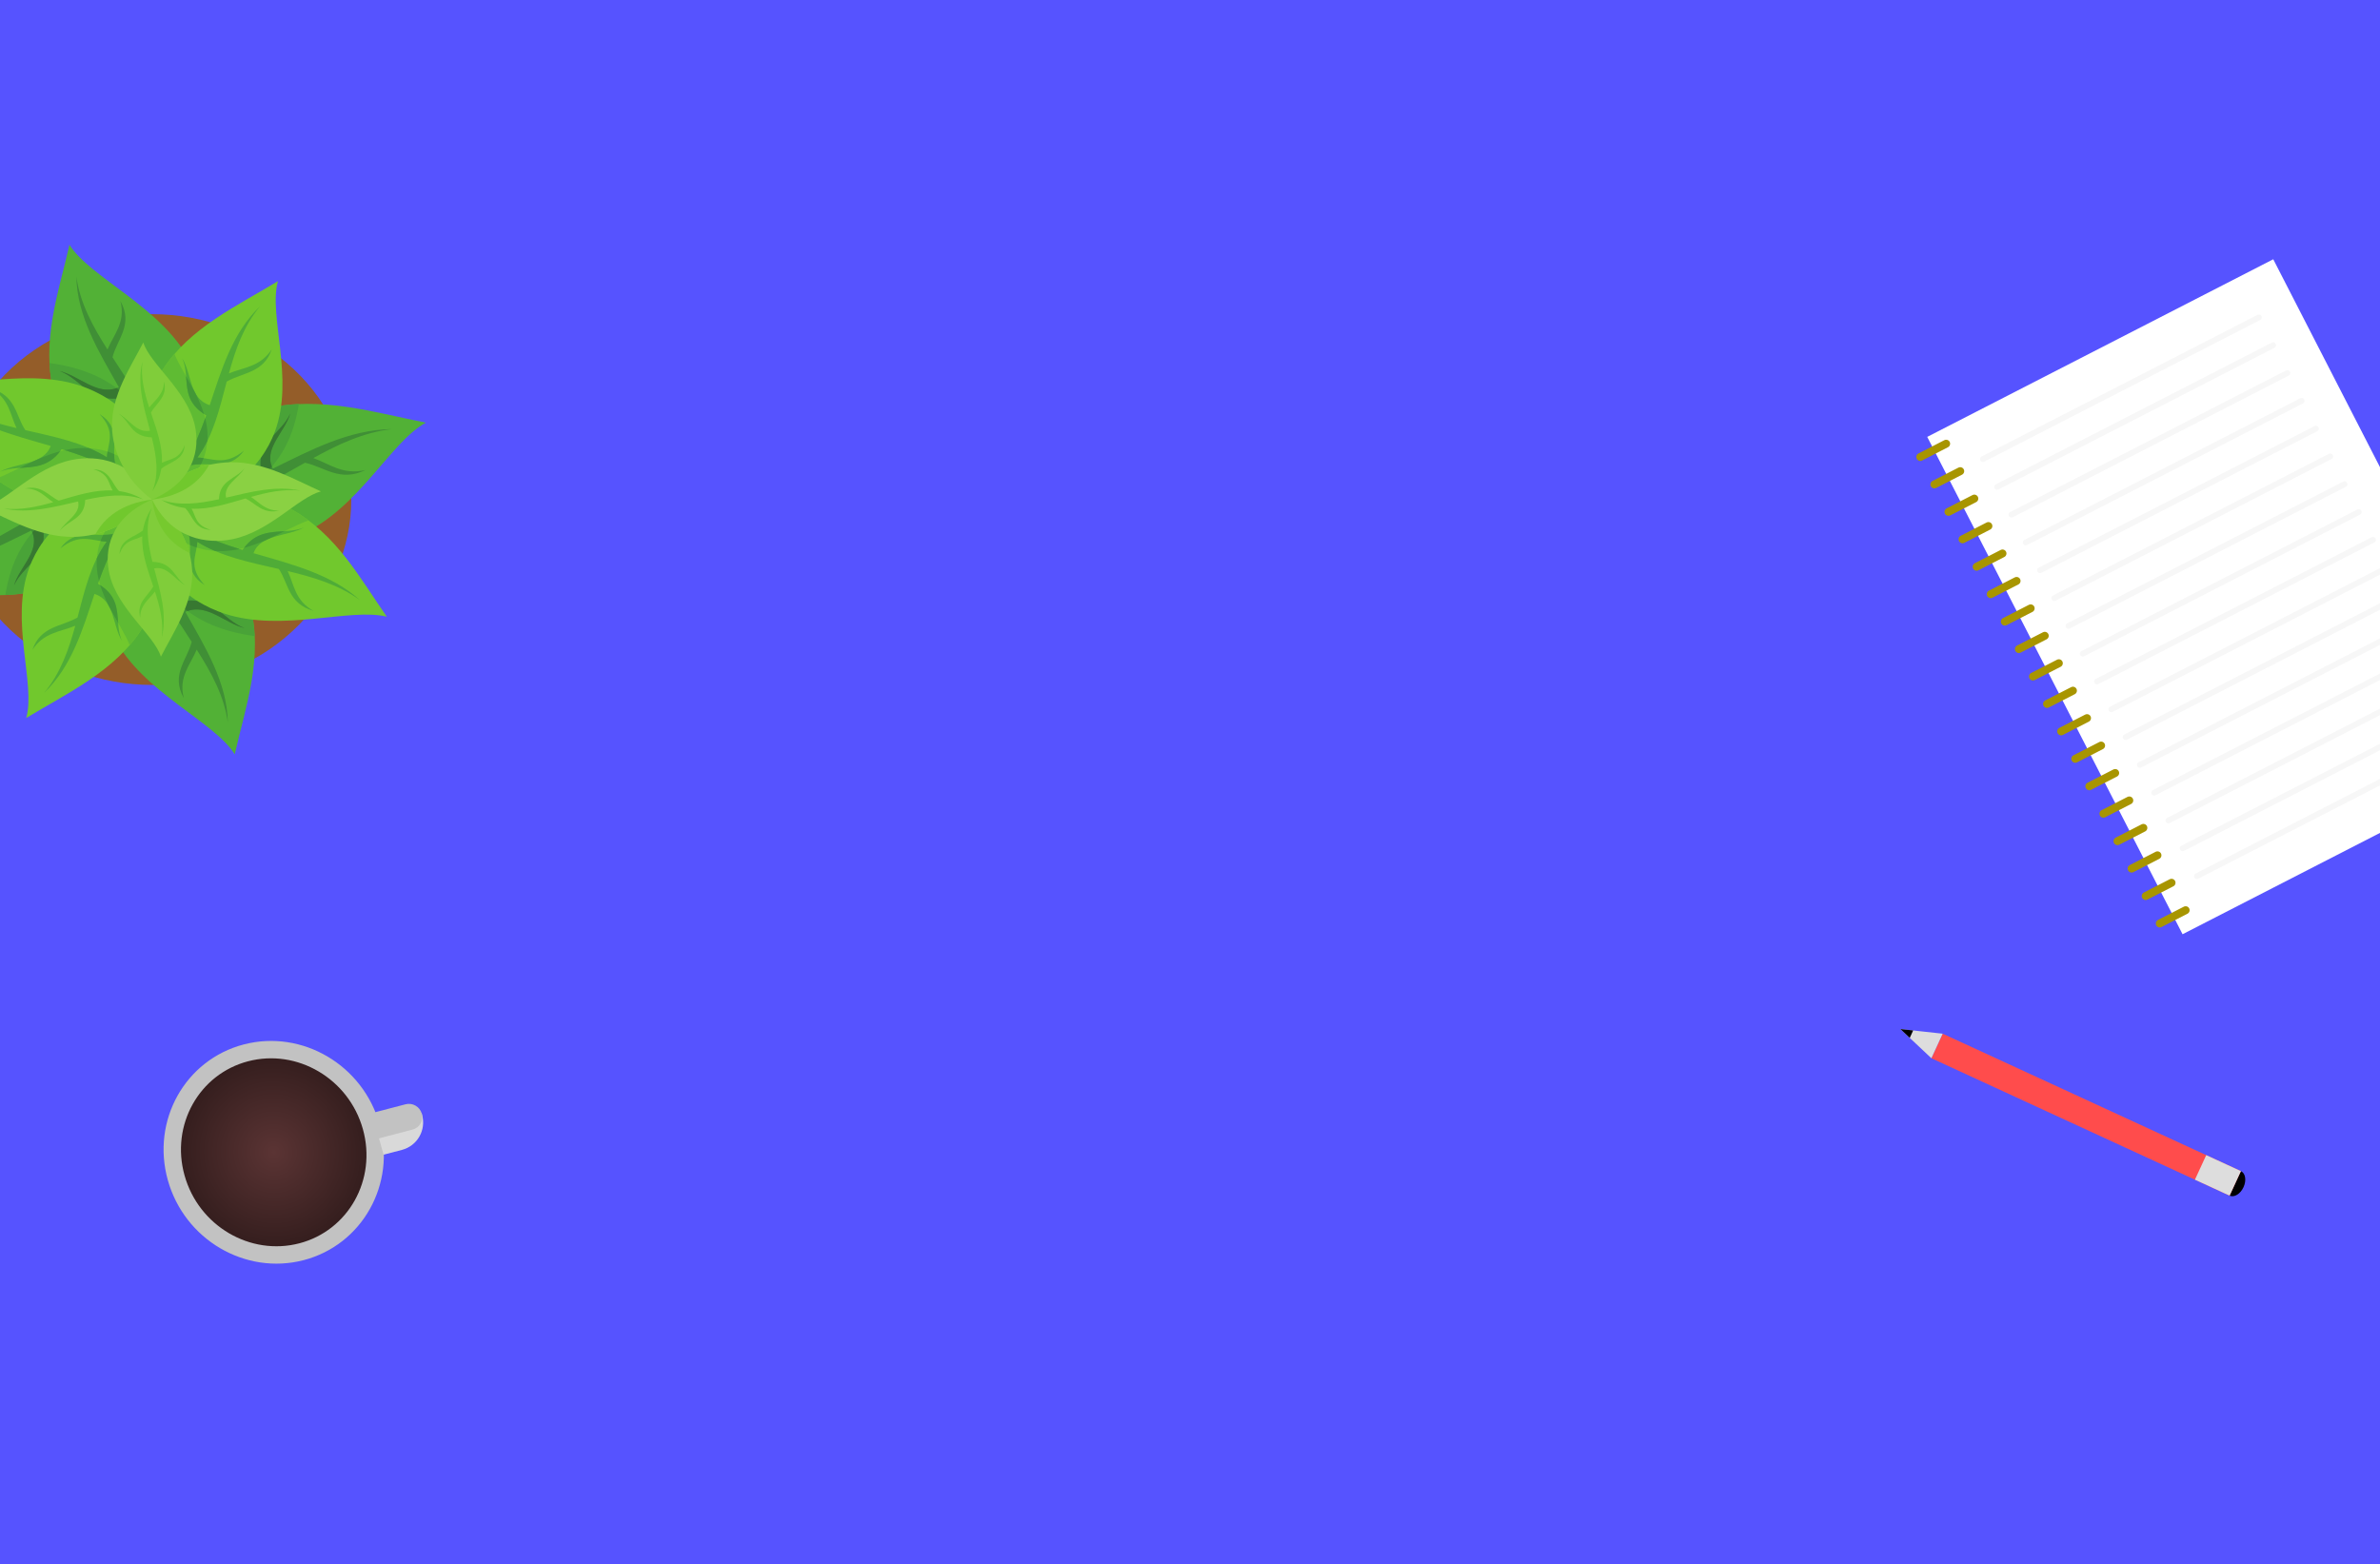 <svg width="1643" height="1080" viewBox="0 0 1643 1080" fill="none" xmlns="http://www.w3.org/2000/svg">
<rect x="0" y="0" width="1643" height="1080" fill="#333333" stroke="none"/>
<g clip-path="url(#clip0_148_503)">
<rect width="1643" height="1080" fill="#5653FF"/>
<path d="M256.294 777.941C266.937 815.974 245.237 854.497 208.171 864.184C171.105 873.871 132.273 851.169 121.631 813.136C110.988 775.103 132.688 736.58 169.754 726.893C206.82 717.205 245.652 739.908 256.294 777.941Z" fill="url(#paint0_radial_148_503)" stroke="#C2C2C2" stroke-width="12"/>
<path d="M259.05 776.67L291.017 768.315L291.372 769.586C294.349 780.223 288.098 791.11 277.412 793.903L264.795 797.2L259.05 776.67Z" fill="#D9D9D9"/>
<path d="M253.846 769.217L279.952 762.394C284.794 761.129 289.812 764.01 291.16 768.828C292.509 773.647 289.677 778.58 284.836 779.845L258.729 786.668L253.846 769.217Z" fill="#C2C2C2"/>
<path d="M1569.31 179L1330.44 301.621L1506.71 644.993L1745.57 522.372L1569.31 179Z" fill="white"/>
<path fill-rule="evenodd" clip-rule="evenodd" d="M1325.64 315.5L1343.5 306.331L1325.64 315.5Z" fill="#F1A93C"/>
<path d="M1325.64 315.5L1343.5 306.331" stroke="#A89500" stroke-width="5.469" stroke-linecap="round" stroke-linejoin="round"/>
<path fill-rule="evenodd" clip-rule="evenodd" d="M1335.36 334.445L1353.22 325.276L1335.36 334.445Z" fill="#F1A93C"/>
<path d="M1335.36 334.445L1353.22 325.276" stroke="#A89500" stroke-width="5.469" stroke-linecap="round" stroke-linejoin="round"/>
<path fill-rule="evenodd" clip-rule="evenodd" d="M1345.09 353.39L1362.95 344.221L1345.09 353.39Z" fill="#F1A93C"/>
<path d="M1345.09 353.39L1362.95 344.221" stroke="#A89500" stroke-width="5.469" stroke-linecap="round" stroke-linejoin="round"/>
<path fill-rule="evenodd" clip-rule="evenodd" d="M1354.81 372.335L1372.67 363.166L1354.81 372.335Z" fill="#F1A93C"/>
<path d="M1354.81 372.335L1372.67 363.166" stroke="#A89500" stroke-width="5.469" stroke-linecap="round" stroke-linejoin="round"/>
<path fill-rule="evenodd" clip-rule="evenodd" d="M1364.54 391.28L1382.4 382.111L1364.54 391.28Z" fill="#F1A93C"/>
<path d="M1364.54 391.28L1382.4 382.111" stroke="#A89500" stroke-width="5.469" stroke-linecap="round" stroke-linejoin="round"/>
<path fill-rule="evenodd" clip-rule="evenodd" d="M1374.26 410.225L1392.12 401.056L1374.26 410.225Z" fill="#F1A93C"/>
<path d="M1374.26 410.225L1392.12 401.056" stroke="#A89500" stroke-width="5.469" stroke-linecap="round" stroke-linejoin="round"/>
<path fill-rule="evenodd" clip-rule="evenodd" d="M1383.99 429.17L1401.85 420.001L1383.99 429.17Z" fill="#F1A93C"/>
<path d="M1383.99 429.17L1401.85 420.001" stroke="#A89500" stroke-width="5.469" stroke-linecap="round" stroke-linejoin="round"/>
<path fill-rule="evenodd" clip-rule="evenodd" d="M1393.71 448.115L1411.58 438.946L1393.71 448.115Z" fill="#F1A93C"/>
<path d="M1393.71 448.115L1411.58 438.946" stroke="#A89500" stroke-width="5.469" stroke-linecap="round" stroke-linejoin="round"/>
<path fill-rule="evenodd" clip-rule="evenodd" d="M1403.44 467.06L1421.3 457.891L1403.44 467.06Z" fill="#F1A93C"/>
<path d="M1403.44 467.06L1421.3 457.891" stroke="#A89500" stroke-width="5.469" stroke-linecap="round" stroke-linejoin="round"/>
<path fill-rule="evenodd" clip-rule="evenodd" d="M1413.16 486.005L1431.03 476.836L1413.16 486.005Z" fill="#F1A93C"/>
<path d="M1413.16 486.005L1431.03 476.836" stroke="#A89500" stroke-width="5.469" stroke-linecap="round" stroke-linejoin="round"/>
<path fill-rule="evenodd" clip-rule="evenodd" d="M1422.89 504.95L1440.75 495.781L1422.89 504.95Z" fill="#F1A93C"/>
<path d="M1422.89 504.95L1440.75 495.781" stroke="#A89500" stroke-width="5.469" stroke-linecap="round" stroke-linejoin="round"/>
<path fill-rule="evenodd" clip-rule="evenodd" d="M1432.62 523.895L1450.48 514.726L1432.62 523.895Z" fill="#F1A93C"/>
<path d="M1432.62 523.895L1450.48 514.726" stroke="#A89500" stroke-width="5.469" stroke-linecap="round" stroke-linejoin="round"/>
<path fill-rule="evenodd" clip-rule="evenodd" d="M1442.34 542.84L1460.2 533.671L1442.34 542.84Z" fill="#F1A93C"/>
<path d="M1442.34 542.84L1460.2 533.671" stroke="#A89500" stroke-width="5.469" stroke-linecap="round" stroke-linejoin="round"/>
<path fill-rule="evenodd" clip-rule="evenodd" d="M1452.07 561.785L1469.93 552.616L1452.07 561.785Z" fill="#F1A93C"/>
<path d="M1452.07 561.785L1469.93 552.616" stroke="#A89500" stroke-width="5.469" stroke-linecap="round" stroke-linejoin="round"/>
<path fill-rule="evenodd" clip-rule="evenodd" d="M1461.79 580.73L1479.65 571.561L1461.79 580.73Z" fill="#F1A93C"/>
<path d="M1461.79 580.73L1479.65 571.561" stroke="#A89500" stroke-width="5.469" stroke-linecap="round" stroke-linejoin="round"/>
<path fill-rule="evenodd" clip-rule="evenodd" d="M1471.52 599.675L1489.38 590.506L1471.52 599.675Z" fill="#F1A93C"/>
<path d="M1471.52 599.675L1489.38 590.506" stroke="#A89500" stroke-width="5.469" stroke-linecap="round" stroke-linejoin="round"/>
<path fill-rule="evenodd" clip-rule="evenodd" d="M1481.24 618.62L1499.1 609.451L1481.24 618.62Z" fill="#F1A93C"/>
<path d="M1481.24 618.62L1499.1 609.451" stroke="#A89500" stroke-width="5.469" stroke-linecap="round" stroke-linejoin="round"/>
<path fill-rule="evenodd" clip-rule="evenodd" d="M1490.97 637.565L1508.83 628.396L1490.97 637.565Z" fill="#F1A93C"/>
<path d="M1490.97 637.565L1508.83 628.396" stroke="#A89500" stroke-width="5.469" stroke-linecap="round" stroke-linejoin="round"/>
<path d="M1368.86 316.939L1559.36 219.148" stroke="#F7F7F7" stroke-width="4" stroke-linecap="round" stroke-linejoin="round"/>
<path d="M1378.71 336.133L1569.21 238.342" stroke="#F7F7F7" stroke-width="4" stroke-linecap="round" stroke-linejoin="round"/>
<path d="M1388.57 355.326L1579.06 257.536" stroke="#F7F7F7" stroke-width="4" stroke-linecap="round" stroke-linejoin="round"/>
<path d="M1398.42 374.52L1588.92 276.729" stroke="#F7F7F7" stroke-width="4" stroke-linecap="round" stroke-linejoin="round"/>
<path d="M1408.27 393.714L1598.77 295.923" stroke="#F7F7F7" stroke-width="4" stroke-linecap="round" stroke-linejoin="round"/>
<path d="M1418.13 412.907L1608.62 315.117" stroke="#F7F7F7" stroke-width="4" stroke-linecap="round" stroke-linejoin="round"/>
<path d="M1427.98 432.101L1618.48 334.311" stroke="#F7F7F7" stroke-width="4" stroke-linecap="round" stroke-linejoin="round"/>
<path d="M1437.83 451.295L1628.33 353.504" stroke="#F7F7F7" stroke-width="4" stroke-linecap="round" stroke-linejoin="round"/>
<path d="M1447.68 470.489L1638.18 372.698" stroke="#F7F7F7" stroke-width="4" stroke-linecap="round" stroke-linejoin="round"/>
<path d="M1457.54 489.682L1648.04 391.891" stroke="#F7F7F7" stroke-width="4" stroke-linecap="round" stroke-linejoin="round"/>
<path d="M1467.39 508.876L1657.89 411.085" stroke="#F7F7F7" stroke-width="4" stroke-linecap="round" stroke-linejoin="round"/>
<path d="M1477.24 528.07L1667.74 430.279" stroke="#F7F7F7" stroke-width="4" stroke-linecap="round" stroke-linejoin="round"/>
<path d="M1487.1 547.263L1677.59 449.473" stroke="#F7F7F7" stroke-width="4" stroke-linecap="round" stroke-linejoin="round"/>
<path d="M1496.95 566.457L1687.45 468.666" stroke="#F7F7F7" stroke-width="4" stroke-linecap="round" stroke-linejoin="round"/>
<path d="M1506.8 585.651L1697.3 487.86" stroke="#F7F7F7" stroke-width="4" stroke-linecap="round" stroke-linejoin="round"/>
<path d="M1516.66 604.844L1707.15 507.054" stroke="#F7F7F7" stroke-width="4" stroke-linecap="round" stroke-linejoin="round"/>
<path d="M1548.78 819.637C1546.63 824.315 1542.33 826.931 1539.18 825.48C1536.03 824.029 1535.23 819.06 1537.38 814.383C1539.54 809.705 1543.84 807.089 1546.99 808.54C1550.14 809.991 1550.94 814.959 1548.78 819.637Z" fill="black"/>
<path d="M1333.3 730.597L1341.1 713.658L1546.99 808.54L1539.18 825.48L1333.3 730.597Z" fill="#FF4C4C"/>
<path d="M1311.92 710.476L1322.61 720.537L1333.3 730.597L1337.2 722.127L1341.1 713.658L1326.51 712.067L1311.92 710.476Z" fill="#DDDDDD"/>
<path d="M1311.91 710.462L1320.73 711.417L1318.36 716.548L1311.91 710.462Z" fill="black"/>
<path d="M1515.24 814.445L1523.04 797.505L1546.99 808.54L1539.18 825.48L1515.24 814.445Z" fill="#DDDDDD"/>
<path fill-rule="evenodd" clip-rule="evenodd" d="M3.291 258.756C54.41 206.478 141.385 202.664 197.559 250.239C253.731 297.814 257.828 378.759 206.709 431.037C155.591 483.316 68.615 487.13 12.443 439.556C-43.73 391.98 -47.827 311.035 3.291 258.756Z" fill="#945D29"/>
<path fill-rule="evenodd" clip-rule="evenodd" d="M105.001 344.898C68.549 329.69 45.082 299.683 37.505 272.012C27.777 236.479 40.669 201.288 47.951 169C62.175 191.775 111.391 211.727 131.05 249.31C144.238 274.524 147.705 313.458 105.001 344.898Z" fill="#52B136"/>
<path fill-rule="evenodd" clip-rule="evenodd" d="M105.001 344.898C68.549 329.69 45.082 299.683 37.505 272.012C35.545 264.855 34.505 257.713 34.15 250.606C45.583 252.219 56.902 254.997 67.315 260.012C82.483 267.317 98 280.284 104.869 299.594C108.636 283.172 116.285 268.52 125.945 257.427C127.869 255.217 129.881 253.12 131.966 251.122C144.374 276.36 146.698 314.201 105.001 344.898Z" fill="#49A338"/>
<path fill-rule="evenodd" clip-rule="evenodd" d="M105.001 344.898C82.213 335.391 64.5 320.1 52.572 303.213C71.74 307.916 90.853 320.137 105.001 344.898Z" fill="#47A338"/>
<path fill-rule="evenodd" clip-rule="evenodd" d="M102.809 335.18C106.17 325.413 107.049 316.294 106.173 307.608C113.663 297.209 129.54 292.215 125.587 274.439C124.287 292.286 113.304 293.687 105.106 300.705C101.126 281.606 89.207 264.417 77.669 246.671C80.8 234.121 92.27 224.215 83.096 207.763C86.992 222.499 78.529 230.824 74.206 241.296C64.257 225.662 55.239 209.413 52.708 190.899C53.144 218.564 68.403 243.13 82.044 267.328C67.507 273.945 54.829 259.386 41.156 256.164C56.477 261.765 62.217 279.222 85.969 274.39C96.782 294.218 105.427 313.978 102.809 335.18Z" fill="#408F36"/>
<path fill-rule="evenodd" clip-rule="evenodd" d="M102.809 335.18C106.17 325.413 107.049 316.294 106.173 307.608C113.663 297.209 129.54 292.215 125.587 274.439C124.287 292.286 113.304 293.687 105.106 300.705C105.026 300.321 104.941 299.937 104.855 299.554C100 285.937 90.845 275.478 80.547 267.936C66.632 272.952 54.358 259.275 41.156 256.164C56.477 261.765 62.217 279.222 85.969 274.39C96.782 294.218 105.427 313.978 102.809 335.18Z" fill="#377831"/>
<path fill-rule="evenodd" clip-rule="evenodd" d="M105.001 344.898C88.66 378.821 56.418 400.662 26.685 407.713C-11.493 416.767 -49.307 404.768 -84 397.991C-59.528 384.753 -38.09 338.95 2.293 320.653C29.385 308.381 71.219 305.153 105.001 344.898Z" fill="#52B136"/>
<path fill-rule="evenodd" clip-rule="evenodd" d="M105.001 344.898C88.66 378.821 56.418 400.662 26.685 407.713C18.996 409.537 11.321 410.506 3.685 410.835C5.418 400.195 8.403 389.661 13.792 379.969C21.641 365.854 35.575 351.413 56.321 345.02C38.677 341.514 22.934 334.395 11.015 325.404C8.64 323.614 6.388 321.741 4.239 319.802C31.358 308.253 72.017 306.092 105.001 344.898Z" fill="#49A338"/>
<path fill-rule="evenodd" clip-rule="evenodd" d="M105.001 344.898C94.785 366.105 78.356 382.589 60.21 393.69C65.265 375.852 78.396 358.065 105.001 344.898Z" fill="#47A338"/>
<path fill-rule="evenodd" clip-rule="evenodd" d="M94.56 346.936C84.066 343.809 74.267 342.992 64.934 343.806C53.758 336.835 48.393 322.058 29.294 325.737C48.47 326.948 49.975 337.17 57.517 344.798C36.995 348.503 18.525 359.595 -0.543 370.335C-14.028 367.421 -24.672 356.745 -42.35 365.283C-26.515 361.656 -17.571 369.533 -6.318 373.558C-23.117 382.815 -40.577 391.209 -60.469 393.564C-30.744 393.158 -4.348 378.958 21.654 366.262C28.762 379.791 13.12 391.59 9.658 404.316C15.674 390.055 34.433 384.714 29.241 362.611C50.546 352.546 71.777 344.499 94.56 346.936Z" fill="#408F36"/>
<path fill-rule="evenodd" clip-rule="evenodd" d="M94.56 346.936C84.066 343.809 74.267 342.992 64.934 343.806C53.758 336.835 48.393 322.058 29.294 325.737C48.47 326.948 49.975 337.17 57.517 344.798C57.103 344.874 56.691 344.953 56.279 345.033C41.648 349.55 30.411 358.072 22.306 367.655C27.696 380.606 13.001 392.029 9.658 404.316C15.674 390.055 34.433 384.714 29.241 362.611C50.546 352.546 71.777 344.499 94.56 346.936Z" fill="#377831"/>
<path fill-rule="evenodd" clip-rule="evenodd" d="M105.001 344.898C141.452 360.105 164.919 390.111 172.496 417.783C182.224 453.314 169.331 488.507 162.05 520.795C147.825 498.02 98.61 478.068 78.951 440.484C65.763 415.271 62.296 376.337 105.001 344.898Z" fill="#52B136"/>
<path fill-rule="evenodd" clip-rule="evenodd" d="M105.001 344.898C141.452 360.105 164.919 390.111 172.496 417.783C174.455 424.94 175.495 432.081 175.851 439.189C164.417 437.576 153.098 434.798 142.685 429.783C127.517 422.477 112.001 409.51 105.131 390.201C101.366 406.622 93.715 421.275 84.055 432.367C82.131 434.578 80.121 436.674 78.036 438.673C65.627 413.434 63.304 375.594 105.001 344.898Z" fill="#49A338"/>
<path fill-rule="evenodd" clip-rule="evenodd" d="M105.001 344.898C127.788 354.404 145.499 369.693 157.429 386.582C138.261 381.879 119.148 369.657 105.001 344.898Z" fill="#47A338"/>
<path fill-rule="evenodd" clip-rule="evenodd" d="M107.191 354.614C103.831 364.381 102.953 373.5 103.827 382.185C96.338 392.586 80.46 397.581 84.413 415.355C85.714 397.509 96.696 396.106 104.895 389.089C108.875 408.188 120.793 425.378 132.332 443.123C129.201 455.674 117.731 465.58 126.904 482.031C123.008 467.295 131.471 458.97 135.795 448.497C145.743 464.132 154.761 480.382 157.293 498.895C156.856 471.23 141.598 446.664 127.956 422.465C142.494 415.85 155.172 430.408 168.844 433.63C153.523 428.03 147.784 410.573 124.033 415.404C113.22 395.577 104.572 375.816 107.191 354.614Z" fill="#408F36"/>
<path fill-rule="evenodd" clip-rule="evenodd" d="M107.191 354.614C103.831 364.381 102.953 373.5 103.827 382.185C96.338 392.586 80.46 397.581 84.413 415.355C85.714 397.509 96.696 396.106 104.895 389.089C104.974 389.474 105.059 389.857 105.146 390.24C109.999 403.857 119.156 414.315 129.452 421.858C143.369 416.843 155.643 430.519 168.844 433.63C153.523 428.03 147.784 410.573 124.033 415.404C113.22 395.577 104.572 375.816 107.191 354.614Z" fill="#377831"/>
<path fill-rule="evenodd" clip-rule="evenodd" d="M105.001 344.898C121.341 310.973 153.582 289.133 183.316 282.082C221.495 273.027 259.307 285.025 294 291.803C269.529 305.041 248.091 350.845 207.708 369.141C180.616 381.414 138.782 384.642 105.001 344.898Z" fill="#52B136"/>
<path fill-rule="evenodd" clip-rule="evenodd" d="M105.001 344.898C121.341 310.973 153.582 289.133 183.316 282.082C191.005 280.258 198.679 279.29 206.316 278.959C204.582 289.6 201.598 300.134 196.21 309.825C188.359 323.942 174.426 338.383 153.679 344.776C171.324 348.281 187.067 355.4 198.987 364.39C201.36 366.18 203.614 368.052 205.762 369.992C178.643 381.541 137.983 383.704 105.001 344.898Z" fill="#49A338"/>
<path fill-rule="evenodd" clip-rule="evenodd" d="M115.441 342.858C125.935 345.987 135.734 346.804 145.066 345.99C156.242 352.96 161.608 367.736 180.707 364.058C161.531 362.846 160.025 352.626 152.484 344.996C173.007 341.292 191.476 330.201 210.543 319.461C224.028 322.375 234.674 333.05 252.35 324.512C236.515 328.138 227.57 320.261 216.319 316.238C233.117 306.979 250.577 298.586 270.469 296.231C240.745 296.636 214.349 310.836 188.348 323.533C181.239 310.003 196.881 298.204 200.342 285.479C194.325 299.738 175.568 305.081 180.759 327.185C159.455 337.247 138.223 345.295 115.441 342.858Z" fill="#408F36"/>
<path fill-rule="evenodd" clip-rule="evenodd" d="M115.441 342.858C125.935 345.987 135.734 346.804 145.066 345.99C156.241 352.96 161.608 367.736 180.707 364.058C161.531 362.846 160.025 352.626 152.484 344.996C152.897 344.922 153.31 344.842 153.722 344.762C168.353 340.244 179.59 331.723 187.694 322.14C182.306 309.189 197 297.765 200.342 285.479C194.325 299.738 175.568 305.081 180.759 327.185C159.455 337.247 138.223 345.295 115.441 342.858Z" fill="#377831"/>
<path fill-rule="evenodd" clip-rule="evenodd" d="M105.001 344.898C118.245 377.254 112.466 411.4 97.873 434.267C79.138 463.631 45.745 478.905 18.1 495.706C24.849 471.989 6.555 428.682 20.204 391.882C29.36 367.194 54.628 339.429 105.001 344.898Z" fill="#71C82D"/>
<path fill-rule="evenodd" clip-rule="evenodd" d="M105.001 344.898C118.245 377.254 112.466 411.399 97.873 434.266C95.351 438.223 92.558 441.921 89.552 445.404C83.607 430.765 67.808 412.049 66.789 391.08C66.299 381.003 69.044 368.954 78.275 359.321C67.379 362.595 56.299 363.323 46.684 361.895C45.068 361.654 43.481 361.358 41.918 361.011C55.976 349.373 76.456 341.799 105.001 344.898Z" fill="#5FBB33"/>
<path fill-rule="evenodd" clip-rule="evenodd" d="M99.568 352.64C90.442 357.012 83.411 362.479 77.841 368.735C65.549 370.994 51.559 364.552 41.583 378.68C55.069 367.725 63.294 373.534 73.66 373.936C62.764 388.954 58.45 407.579 53.492 426.34C42.548 432.686 27.985 432.179 22.384 448.636C30.247 436.543 41.712 436.248 51.969 432.001C47.458 448.395 41.899 464.624 30.464 478.368C49.754 459.881 57.089 434.351 65.228 410.053C79.484 414.606 77.532 431.964 84.256 442.467C78.128 429.387 86.702 414.371 67.641 402.997C74.551 383.311 82.839 364.999 99.568 352.64Z" fill="#4FAC37"/>
<path fill-rule="evenodd" clip-rule="evenodd" d="M81.543 430.013C80.819 420.875 80.834 411.64 69.152 403.947C72.019 413.273 76.988 422.025 81.543 430.013ZM99.568 352.64C90.442 357.012 83.411 362.479 77.841 368.735C75.684 369.132 73.474 369.26 71.243 369.278C70.544 370.675 69.936 372.09 69.414 373.51C70.8 373.718 72.209 373.88 73.66 373.936C71.053 377.53 68.824 381.328 66.872 385.287C66.719 387.267 66.698 389.207 66.789 391.08C66.953 394.461 67.503 397.785 68.334 401.042C75.111 382.103 83.395 364.589 99.568 352.64Z" fill="#439837"/>
<path fill-rule="evenodd" clip-rule="evenodd" d="M105.001 344.898C139.768 332.571 176.456 337.949 201.029 351.53C232.579 368.966 248.992 400.044 267.044 425.772C241.559 419.492 195.027 436.517 155.486 423.815C128.959 415.293 99.124 391.776 105.001 344.898Z" fill="#71C82D"/>
<path fill-rule="evenodd" clip-rule="evenodd" d="M105.001 344.898C139.768 332.571 176.456 337.949 201.029 351.53C205.278 353.879 209.251 356.476 212.993 359.275C197.265 364.808 177.154 379.51 154.623 380.46C143.795 380.916 130.848 378.362 120.497 369.769C124.017 379.909 124.798 390.223 123.265 399.171C123.007 400.674 122.686 402.151 122.314 403.606C109.809 390.523 101.671 371.462 105.001 344.898Z" fill="#5FBB33"/>
<path fill-rule="evenodd" clip-rule="evenodd" d="M113.32 349.953C118.018 358.446 123.891 364.99 130.614 370.173C133.042 381.614 126.118 394.633 141.3 403.919C129.527 391.367 135.77 383.712 136.203 374.065C152.339 384.204 172.351 388.22 192.509 392.834C199.328 403.019 198.783 416.573 216.467 421.786C203.472 414.468 203.155 403.798 198.593 394.252C216.207 398.451 233.646 403.624 248.413 414.266C228.549 396.314 201.118 389.488 175.009 381.913C179.902 368.644 198.552 370.462 209.837 364.203C195.784 369.906 179.651 361.928 167.428 379.666C146.275 373.235 126.599 365.523 113.32 349.953Z" fill="#4FAC37"/>
<path fill-rule="evenodd" clip-rule="evenodd" d="M196.456 366.727C186.637 367.402 176.716 367.389 168.448 378.26C178.471 375.591 187.873 370.968 196.456 366.727ZM113.32 349.954C118.018 358.446 123.891 364.991 130.615 370.173C131.041 372.181 131.178 374.238 131.199 376.314C132.7 376.965 134.218 377.53 135.745 378.017C135.967 376.726 136.142 375.415 136.203 374.065C140.063 376.492 144.145 378.565 148.399 380.382C150.526 380.525 152.612 380.544 154.623 380.46C158.257 380.306 161.828 379.794 165.327 379.021C144.978 372.715 126.158 365.006 113.32 349.954Z" fill="#439837"/>
<path fill-rule="evenodd" clip-rule="evenodd" d="M105.001 344.898C91.756 312.54 97.535 278.396 112.126 255.527C130.863 226.164 164.256 210.889 191.9 194.089C185.152 217.806 203.446 261.112 189.797 297.912C180.64 322.601 155.372 350.368 105.001 344.898Z" fill="#71C82D"/>
<path fill-rule="evenodd" clip-rule="evenodd" d="M105.001 344.898C91.755 312.54 97.535 278.396 112.126 255.527C114.65 251.571 117.443 247.873 120.448 244.391C126.394 259.029 142.193 277.746 143.211 298.715C143.703 308.792 140.957 320.841 131.725 330.475C142.621 327.199 153.702 326.471 163.317 327.9C164.933 328.138 166.519 328.437 168.083 328.784C154.024 340.423 133.544 347.997 105.001 344.898Z" fill="#5FBB33"/>
<path fill-rule="evenodd" clip-rule="evenodd" d="M110.433 337.155C119.559 332.782 126.589 327.316 132.16 321.059C144.453 318.8 158.442 325.243 168.418 311.114C154.931 322.07 146.707 316.262 136.342 315.858C147.236 300.841 151.55 282.215 156.509 263.455C167.451 257.109 182.016 257.616 187.616 241.159C179.755 253.251 168.29 253.547 158.031 257.794C162.543 241.4 168.102 225.171 179.537 211.428C160.246 229.913 152.912 255.444 144.773 279.742C130.516 275.188 132.47 257.831 125.744 247.328C131.873 260.407 123.299 275.422 142.359 286.798C135.45 306.483 127.161 324.796 110.433 337.155Z" fill="#4FAC37"/>
<path fill-rule="evenodd" clip-rule="evenodd" d="M128.458 259.782C129.182 268.919 129.167 278.154 140.848 285.848C137.981 276.521 133.013 267.77 128.458 259.782ZM110.433 337.155C119.559 332.782 126.59 327.315 132.16 321.059C134.317 320.663 136.527 320.534 138.757 320.516C139.457 319.119 140.065 317.706 140.587 316.284C139.2 316.077 137.792 315.915 136.342 315.858C138.948 312.266 141.177 308.466 143.129 304.508C143.281 302.527 143.303 300.586 143.211 298.715C143.047 295.333 142.498 292.01 141.667 288.753C134.89 307.692 126.606 325.207 110.433 337.155Z" fill="#439837"/>
<path fill-rule="evenodd" clip-rule="evenodd" d="M105.001 344.898C70.233 357.223 33.545 351.846 8.973 338.265C-22.578 320.828 -38.991 289.75 -57.043 264.023C-31.559 270.303 14.973 253.278 54.514 265.98C81.043 274.501 110.877 298.018 105.001 344.898Z" fill="#71C82D"/>
<path fill-rule="evenodd" clip-rule="evenodd" d="M105.001 344.898C70.233 357.223 33.545 351.845 8.973 338.265C4.723 335.917 0.749 333.318 -2.993 330.52C12.736 324.986 32.847 310.284 55.378 309.335C66.206 308.879 79.153 311.433 89.504 320.025C85.983 309.885 85.202 299.572 86.736 290.624C86.994 289.12 87.314 287.643 87.688 286.188C100.192 299.272 108.331 318.332 105.001 344.898Z" fill="#5FBB33"/>
<path fill-rule="evenodd" clip-rule="evenodd" d="M96.681 339.84C91.983 331.349 86.109 324.804 79.387 319.62C76.96 308.18 83.882 295.161 68.701 285.876C80.473 298.428 74.232 306.082 73.798 315.729C57.662 305.59 37.649 301.574 17.492 296.96C10.672 286.776 11.217 273.221 -6.467 268.009C6.527 275.326 6.845 285.996 11.408 295.544C-6.207 291.344 -23.645 286.169 -38.412 275.529C-18.549 293.481 8.883 300.307 34.991 307.882C30.099 321.15 11.448 319.333 0.163 325.591C14.217 319.889 30.351 327.868 42.573 310.128C63.725 316.559 83.403 324.273 96.681 339.84Z" fill="#4FAC37"/>
<path fill-rule="evenodd" clip-rule="evenodd" d="M13.545 323.066C23.363 322.393 33.286 322.406 41.552 311.534C31.531 314.203 22.128 318.827 13.545 323.066ZM96.681 339.84C91.983 331.348 86.109 324.804 79.387 319.62C78.96 317.612 78.823 315.557 78.802 313.481C77.302 312.83 75.783 312.264 74.256 311.778C74.034 313.068 73.859 314.379 73.798 315.728C69.938 313.303 65.856 311.229 61.602 309.412C59.475 309.27 57.389 309.25 55.378 309.335C51.744 309.488 48.172 310 44.673 310.773C65.024 317.08 83.844 324.789 96.681 339.84Z" fill="#439837"/>
<path fill-rule="evenodd" clip-rule="evenodd" d="M105.001 344.898C90.478 362.223 68.659 370.525 50.524 370.667C27.237 370.85 7.352 358.998 -11.534 350.553C4.52 346.167 23.77 322.691 49.724 317.494C67.135 314.006 91.636 317.648 105.001 344.898Z" fill="#8AD143"/>
<path fill-rule="evenodd" clip-rule="evenodd" d="M105.001 344.898C94.437 357.5 80.016 365.325 65.959 368.712C72.026 357.491 83.918 347.53 105.001 344.898Z" fill="#71C82D"/>
<path fill-rule="evenodd" clip-rule="evenodd" d="M98.698 344.697C93.149 341.523 87.649 339.767 82.168 339.008C76.811 333.541 75.972 324.355 64.452 323.957C75.275 327.171 74.589 333.235 77.76 338.605C65.419 338.036 53.136 341.977 40.563 345.636C33.265 342.193 28.773 334.668 17.332 337.247C26.971 337.245 30.911 342.942 36.76 346.728C25.713 349.837 14.419 352.361 2.644 351.1C19.767 354.771 37.072 350.087 53.921 346.214C55.95 354.915 45.182 359.632 41.266 366.482C46.881 359.087 58.458 358.484 58.83 345.115C72.584 342.137 85.991 340.306 98.698 344.697Z" fill="#65C430"/>
<path fill-rule="evenodd" clip-rule="evenodd" d="M105.001 344.898C123.616 358.414 132.537 378.719 132.691 395.597C132.887 417.269 120.152 435.776 111.076 453.352C106.364 438.412 81.141 420.496 75.555 396.342C71.809 380.138 75.722 357.335 105.001 344.898Z" fill="#80CD3A"/>
<path fill-rule="evenodd" clip-rule="evenodd" d="M105.001 344.898C118.693 354.839 127.141 368.454 130.712 381.675C118.515 375.995 107.671 364.803 105.001 344.898Z" fill="#76C92E"/>
<path fill-rule="evenodd" clip-rule="evenodd" d="M104.784 350.762C101.375 355.927 99.488 361.046 98.674 366.146C92.798 371.132 82.927 371.913 82.5 382.635C85.953 372.561 92.47 373.201 98.239 370.249C97.628 381.734 101.862 393.165 105.795 404.867C102.095 411.66 94.009 415.839 96.781 426.487C96.779 417.517 102.898 413.85 106.967 408.407C110.307 418.688 113.019 429.198 111.665 440.157C115.61 424.221 110.576 408.118 106.415 392.435C115.763 390.548 120.832 400.568 128.192 404.213C120.247 398.987 119.6 388.213 105.235 387.866C102.034 375.065 100.066 362.589 104.784 350.762Z" fill="#65C430"/>
<path fill-rule="evenodd" clip-rule="evenodd" d="M105.001 344.898C119.524 327.571 141.34 319.27 159.478 319.126C182.763 318.944 202.649 330.796 221.534 339.243C205.482 343.627 186.23 367.103 160.278 372.301C142.867 375.788 118.363 372.146 105.001 344.898Z" fill="#8AD143"/>
<path fill-rule="evenodd" clip-rule="evenodd" d="M105.001 344.898C115.621 332.227 130.142 324.384 144.271 321.028C138.185 332.312 126.23 342.335 105.001 344.898Z" fill="#71C82D"/>
<path fill-rule="evenodd" clip-rule="evenodd" d="M111.302 345.098C116.852 348.272 122.352 350.028 127.832 350.786C133.19 356.255 134.029 365.441 145.55 365.837C134.726 362.625 135.412 356.56 132.241 351.19C144.582 351.759 156.864 347.818 169.438 344.157C176.737 347.601 181.228 355.127 192.669 352.549C183.029 352.549 179.09 346.854 173.241 343.066C184.287 339.958 195.582 337.434 207.357 338.694C190.234 335.023 172.929 339.707 156.08 343.58C154.051 334.881 164.818 330.162 168.735 323.313C163.12 330.708 151.542 331.311 151.171 344.68C137.417 347.659 124.009 349.489 111.302 345.098Z" fill="#65C430"/>
<path fill-rule="evenodd" clip-rule="evenodd" d="M105.001 344.898C86.383 331.381 77.463 311.077 77.31 294.198C77.114 272.525 89.849 254.018 98.924 236.442C103.636 251.383 128.86 269.299 134.446 293.453C138.192 309.657 134.278 332.46 105.001 344.898Z" fill="#80CD3A"/>
<path fill-rule="evenodd" clip-rule="evenodd" d="M105.215 339.032C108.625 333.867 110.512 328.749 111.328 323.648C117.204 318.662 127.074 317.881 127.5 307.16C124.048 317.232 117.531 316.595 111.761 319.545C112.372 308.06 108.138 296.629 104.205 284.927C107.905 278.134 115.992 273.955 113.221 263.307C113.222 272.277 107.102 275.944 103.033 281.387C99.693 271.107 96.981 260.596 98.335 249.637C94.39 265.574 99.424 281.678 103.585 297.359C94.237 299.247 89.168 289.226 81.808 285.581C89.754 290.808 90.402 301.582 104.766 301.928C107.967 314.728 109.933 327.206 105.215 339.032Z" fill="#65C430"/>
</g>
<defs>
<radialGradient id="paint0_radial_148_503" cx="0" cy="0" r="1" gradientUnits="userSpaceOnUse" gradientTransform="translate(188.963 795.538) rotate(74.367) scale(77.282 75.582)">
<stop stop-color="#5B3434"/>
<stop offset="1" stop-color="#2E1A1A"/>
</radialGradient>
<clipPath id="clip0_148_503">
<rect width="1643" height="1080" fill="white"/>
</clipPath>
</defs>
</svg>
